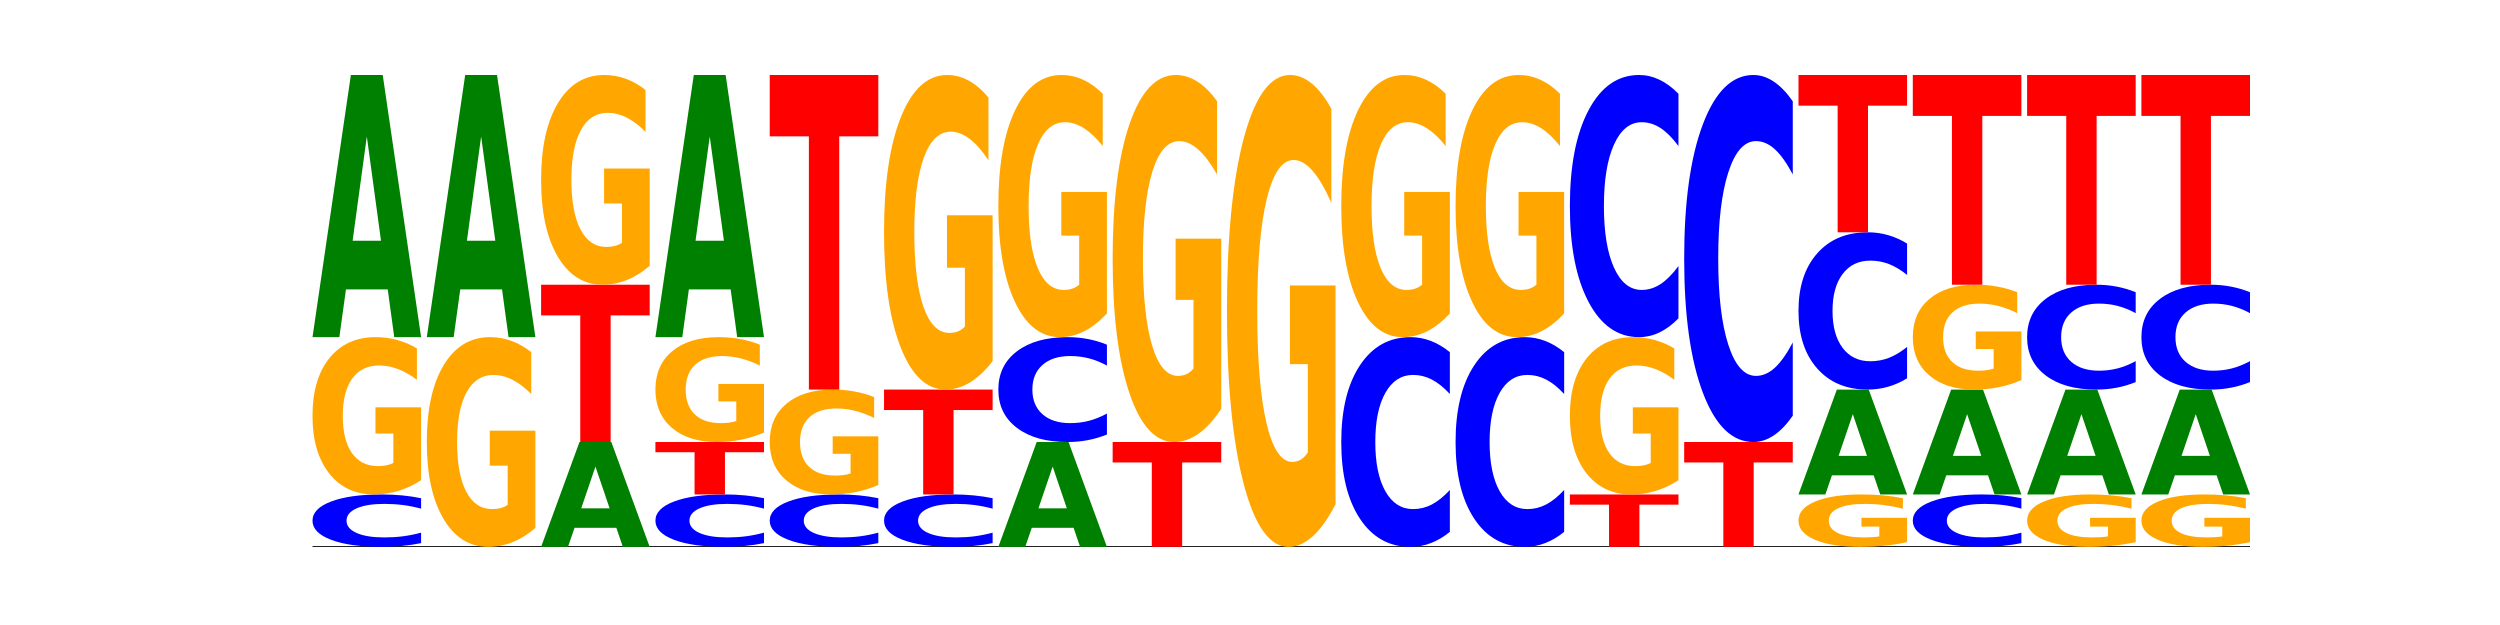 <?xml version="1.0" encoding="utf-8" standalone="no"?>
<!DOCTYPE svg PUBLIC "-//W3C//DTD SVG 1.1//EN"
  "http://www.w3.org/Graphics/SVG/1.1/DTD/svg11.dtd">
<!-- Created with matplotlib (https://matplotlib.org/) -->
<svg height="180pt" version="1.1" viewBox="0 0 720 180" width="720pt" xmlns="http://www.w3.org/2000/svg" xmlns:xlink="http://www.w3.org/1999/xlink">
 <defs>
  <style type="text/css">*{stroke-linecap:butt;stroke-linejoin:round;}</style>
 </defs>
 <g id="figure_1">
  <g id="patch_1">
   <path d="M 0 180 
L 720 180 
L 720 0 
L 0 0 
z
" style="fill:none;"/>
  </g>
  <g id="axes_1">
   <g id="line2d_1">
    <path clip-path="url(#p2d6f9b3be7)" d="M 90 157.5 
L 648 157.5 
" style="fill:none;stroke:#000000;stroke-linecap:square;stroke-width:0.5;"/>
   </g>
   <g id="patch_2">
    <path clip-path="url(#p2d6f9b3be7)" d="M 121.274 156.418 
Q 118.658 156.954 115.829 157.226 
Q 113.001 157.5 109.92 157.5 
Q 100.732 157.5 95.366 155.466 
Q 90 153.433 90 149.955 
Q 90 146.464 95.366 144.434 
Q 100.732 142.4 109.92 142.4 
Q 113.001 142.4 115.829 142.674 
Q 118.658 142.946 121.274 143.482 
L 121.274 146.492 
Q 118.635 145.781 116.074 145.451 
Q 113.513 145.12 110.684 145.12 
Q 105.61 145.12 102.702 146.408 
Q 99.802 147.693 99.802 149.955 
Q 99.802 152.207 102.702 153.495 
Q 105.61 154.78 110.684 154.78 
Q 113.513 154.78 116.074 154.449 
Q 118.635 154.116 121.274 153.405 
z
" style="fill:#0000ff;"/>
   </g>
   <g id="patch_3">
    <path clip-path="url(#p2d6f9b3be7)" d="M 121.274 138.301 
Q 118.12 140.351 114.728 141.38 
Q 111.336 142.4 107.719 142.4 
Q 99.546 142.4 94.773 136.299 
Q 90 130.198 90 119.764 
Q 90 109.209 94.857 103.154 
Q 99.722 97.1 108.181 97.1 
Q 111.441 97.1 114.427 97.923 
Q 117.419 98.738 120.069 100.347 
L 120.069 109.377 
Q 117.335 107.309 114.63 106.289 
Q 111.924 105.26 109.205 105.26 
Q 104.172 105.26 101.446 109.022 
Q 98.719 112.774 98.719 119.764 
Q 98.719 126.689 101.348 130.469 
Q 103.976 134.24 108.812 134.24 
Q 110.13 134.24 111.258 134.025 
Q 112.387 133.8 113.284 133.333 
L 113.284 124.855 
L 108.132 124.855 
L 108.132 117.303 
L 121.274 117.303 
z
" style="fill:#ffa600;"/>
   </g>
   <g id="patch_4">
    <path clip-path="url(#p2d6f9b3be7)" d="M 111.664 83.346 
L 99.636 83.346 
L 97.737 97.1 
L 90 97.1 
L 101.049 21.6 
L 110.225 21.6 
L 121.274 97.1 
L 113.544 97.1 
z
M 101.554 69.334 
L 109.726 69.334 
L 105.647 39.302 
z
" style="fill:#008000;"/>
   </g>
   <g id="patch_5">
    <path clip-path="url(#p2d6f9b3be7)" d="M 154.195 152.035 
Q 151.041 154.768 147.648 156.14 
Q 144.256 157.5 140.639 157.5 
Q 132.467 157.5 127.694 149.365 
Q 122.92 141.23 122.92 127.319 
Q 122.92 113.245 127.778 105.172 
Q 132.642 97.1 141.102 97.1 
Q 144.361 97.1 147.347 98.198 
Q 150.34 99.283 152.989 101.429 
L 152.989 113.47 
Q 150.256 110.712 147.55 109.352 
Q 144.845 107.98 142.125 107.98 
Q 137.093 107.98 134.366 112.995 
Q 131.64 117.999 131.64 127.319 
Q 131.64 136.552 134.268 141.592 
Q 136.896 146.62 141.733 146.62 
Q 143.05 146.62 144.179 146.333 
Q 145.307 146.034 146.204 145.41 
L 146.204 134.106 
L 141.053 134.106 
L 141.053 124.037 
L 154.195 124.037 
z
" style="fill:#ffa600;"/>
   </g>
   <g id="patch_6">
    <path clip-path="url(#p2d6f9b3be7)" d="M 144.584 83.346 
L 132.557 83.346 
L 130.657 97.1 
L 122.92 97.1 
L 133.97 21.6 
L 143.145 21.6 
L 154.195 97.1 
L 146.464 97.1 
z
M 134.475 69.334 
L 142.647 69.334 
L 138.567 39.302 
z
" style="fill:#008000;"/>
   </g>
   <g id="patch_7">
    <path clip-path="url(#p2d6f9b3be7)" d="M 177.504 151.999 
L 165.477 151.999 
L 163.578 157.5 
L 155.841 157.5 
L 166.89 127.3 
L 176.066 127.3 
L 187.115 157.5 
L 179.384 157.5 
z
M 167.395 146.393 
L 175.567 146.393 
L 171.487 134.381 
z
" style="fill:#008000;"/>
   </g>
   <g id="patch_8">
    <path clip-path="url(#p2d6f9b3be7)" d="M 155.841 82 
L 187.115 82 
L 187.115 90.835 
L 175.864 90.835 
L 175.864 127.3 
L 167.114 127.3 
L 167.114 90.835 
L 155.841 90.835 
z
" style="fill:#ff0000;"/>
   </g>
   <g id="patch_9">
    <path clip-path="url(#p2d6f9b3be7)" d="M 187.115 76.535 
Q 183.961 79.268 180.569 80.64 
Q 177.176 82 173.56 82 
Q 165.387 82 160.614 73.865 
Q 155.841 65.73 155.841 51.819 
Q 155.841 37.745 160.698 29.672 
Q 165.562 21.6 174.022 21.6 
Q 177.281 21.6 180.267 22.698 
Q 183.26 23.783 185.909 25.929 
L 185.909 37.97 
Q 183.176 35.212 180.47 33.852 
Q 177.765 32.48 175.045 32.48 
Q 170.013 32.48 167.286 37.495 
Q 164.56 42.499 164.56 51.819 
Q 164.56 61.052 167.188 66.092 
Q 169.817 71.12 174.653 71.12 
Q 175.971 71.12 177.099 70.833 
Q 178.228 70.534 179.125 69.91 
L 179.125 58.606 
L 173.973 58.606 
L 173.973 48.537 
L 187.115 48.537 
z
" style="fill:#ffa600;"/>
   </g>
   <g id="patch_10">
    <path clip-path="url(#p2d6f9b3be7)" d="M 220.035 156.418 
Q 217.419 156.954 214.591 157.226 
Q 211.762 157.5 208.681 157.5 
Q 199.493 157.5 194.127 155.466 
Q 188.761 153.433 188.761 149.955 
Q 188.761 146.464 194.127 144.434 
Q 199.493 142.4 208.681 142.4 
Q 211.762 142.4 214.591 142.674 
Q 217.419 142.946 220.035 143.482 
L 220.035 146.492 
Q 217.396 145.781 214.835 145.451 
Q 212.274 145.12 209.445 145.12 
Q 204.371 145.12 201.463 146.408 
Q 198.563 147.693 198.563 149.955 
Q 198.563 152.207 201.463 153.495 
Q 204.371 154.78 209.445 154.78 
Q 212.274 154.78 214.835 154.449 
Q 217.396 154.116 220.035 153.405 
z
" style="fill:#0000ff;"/>
   </g>
   <g id="patch_11">
    <path clip-path="url(#p2d6f9b3be7)" d="M 188.761 127.3 
L 220.035 127.3 
L 220.035 130.245 
L 208.784 130.245 
L 208.784 142.4 
L 200.034 142.4 
L 200.034 130.245 
L 188.761 130.245 
z
" style="fill:#ff0000;"/>
   </g>
   <g id="patch_12">
    <path clip-path="url(#p2d6f9b3be7)" d="M 220.035 124.568 
Q 216.881 125.934 213.489 126.62 
Q 210.097 127.3 206.48 127.3 
Q 198.307 127.3 193.534 123.233 
Q 188.761 119.165 188.761 112.209 
Q 188.761 105.172 193.618 101.136 
Q 198.483 97.1 206.943 97.1 
Q 210.202 97.1 213.188 97.649 
Q 216.18 98.192 218.83 99.265 
L 218.83 105.285 
Q 216.096 103.906 213.391 103.226 
Q 210.685 102.54 207.966 102.54 
Q 202.933 102.54 200.207 105.048 
Q 197.48 107.549 197.48 112.209 
Q 197.48 116.826 200.109 119.346 
Q 202.737 121.86 207.573 121.86 
Q 208.891 121.86 210.019 121.717 
Q 211.148 121.567 212.045 121.255 
L 212.045 115.603 
L 206.893 115.603 
L 206.893 110.569 
L 220.035 110.569 
z
" style="fill:#ffa600;"/>
   </g>
   <g id="patch_13">
    <path clip-path="url(#p2d6f9b3be7)" d="M 210.425 83.346 
L 198.397 83.346 
L 196.498 97.1 
L 188.761 97.1 
L 199.81 21.6 
L 208.986 21.6 
L 220.035 97.1 
L 212.305 97.1 
z
M 200.315 69.334 
L 208.487 69.334 
L 204.408 39.302 
z
" style="fill:#008000;"/>
   </g>
   <g id="patch_14">
    <path clip-path="url(#p2d6f9b3be7)" d="M 252.956 156.418 
Q 250.34 156.954 247.511 157.226 
Q 244.682 157.5 241.601 157.5 
Q 232.414 157.5 227.047 155.466 
Q 221.681 153.433 221.681 149.955 
Q 221.681 146.464 227.047 144.434 
Q 232.414 142.4 241.601 142.4 
Q 244.682 142.4 247.511 142.674 
Q 250.34 142.946 252.956 143.482 
L 252.956 146.492 
Q 250.316 145.781 247.755 145.451 
Q 245.194 145.12 242.366 145.12 
Q 237.291 145.12 234.383 146.408 
Q 231.484 147.693 231.484 149.955 
Q 231.484 152.207 234.383 153.495 
Q 237.291 154.78 242.366 154.78 
Q 245.194 154.78 247.755 154.449 
Q 250.316 154.116 252.956 153.405 
z
" style="fill:#0000ff;"/>
   </g>
   <g id="patch_15">
    <path clip-path="url(#p2d6f9b3be7)" d="M 252.956 139.668 
Q 249.802 141.034 246.409 141.72 
Q 243.017 142.4 239.4 142.4 
Q 231.228 142.4 226.455 138.333 
Q 221.681 134.265 221.681 127.309 
Q 221.681 120.272 226.539 116.236 
Q 231.403 112.2 239.863 112.2 
Q 243.122 112.2 246.108 112.749 
Q 249.101 113.292 251.75 114.365 
L 251.75 120.385 
Q 249.017 119.006 246.311 118.326 
Q 243.606 117.64 240.886 117.64 
Q 235.854 117.64 233.127 120.148 
Q 230.401 122.649 230.401 127.309 
Q 230.401 131.926 233.029 134.446 
Q 235.657 136.96 240.494 136.96 
Q 241.811 136.96 242.94 136.817 
Q 244.068 136.667 244.965 136.355 
L 244.965 130.703 
L 239.814 130.703 
L 239.814 125.669 
L 252.956 125.669 
z
" style="fill:#ffa600;"/>
   </g>
   <g id="patch_16">
    <path clip-path="url(#p2d6f9b3be7)" d="M 221.681 21.6 
L 252.956 21.6 
L 252.956 39.27 
L 241.704 39.27 
L 241.704 112.2 
L 232.955 112.2 
L 232.955 39.27 
L 221.681 39.27 
z
" style="fill:#ff0000;"/>
   </g>
   <g id="patch_17">
    <path clip-path="url(#p2d6f9b3be7)" d="M 285.876 156.418 
Q 283.26 156.954 280.431 157.226 
Q 277.602 157.5 274.522 157.5 
Q 265.334 157.5 259.968 155.466 
Q 254.602 153.433 254.602 149.955 
Q 254.602 146.464 259.968 144.434 
Q 265.334 142.4 274.522 142.4 
Q 277.602 142.4 280.431 142.674 
Q 283.26 142.946 285.876 143.482 
L 285.876 146.492 
Q 283.236 145.781 280.676 145.451 
Q 278.115 145.12 275.286 145.12 
Q 270.211 145.12 267.304 146.408 
Q 264.404 147.693 264.404 149.955 
Q 264.404 152.207 267.304 153.495 
Q 270.211 154.78 275.286 154.78 
Q 278.115 154.78 280.676 154.449 
Q 283.236 154.116 285.876 153.405 
z
" style="fill:#0000ff;"/>
   </g>
   <g id="patch_18">
    <path clip-path="url(#p2d6f9b3be7)" d="M 254.602 112.2 
L 285.876 112.2 
L 285.876 118.09 
L 274.625 118.09 
L 274.625 142.4 
L 265.875 142.4 
L 265.875 118.09 
L 254.602 118.09 
z
" style="fill:#ff0000;"/>
   </g>
   <g id="patch_19">
    <path clip-path="url(#p2d6f9b3be7)" d="M 285.876 104.003 
Q 282.722 108.101 279.33 110.16 
Q 275.937 112.2 272.321 112.2 
Q 264.148 112.2 259.375 99.998 
Q 254.602 87.795 254.602 66.928 
Q 254.602 45.817 259.459 33.709 
Q 264.323 21.6 272.783 21.6 
Q 276.042 21.6 279.028 23.247 
Q 282.021 24.875 284.671 28.094 
L 284.671 46.154 
Q 281.937 42.018 279.232 39.978 
Q 276.526 37.92 273.807 37.92 
Q 268.774 37.92 266.048 45.443 
Q 263.321 52.948 263.321 66.928 
Q 263.321 80.777 265.949 88.338 
Q 268.578 95.88 273.414 95.88 
Q 274.732 95.88 275.86 95.45 
Q 276.989 95.001 277.886 94.065 
L 277.886 77.109 
L 272.734 77.109 
L 272.734 62.006 
L 285.876 62.006 
z
" style="fill:#ffa600;"/>
   </g>
   <g id="patch_20">
    <path clip-path="url(#p2d6f9b3be7)" d="M 309.186 151.999 
L 297.158 151.999 
L 295.259 157.5 
L 287.522 157.5 
L 298.571 127.3 
L 307.747 127.3 
L 318.796 157.5 
L 311.066 157.5 
z
M 299.077 146.393 
L 307.248 146.393 
L 303.169 134.381 
z
" style="fill:#008000;"/>
   </g>
   <g id="patch_21">
    <path clip-path="url(#p2d6f9b3be7)" d="M 318.796 125.135 
Q 316.18 126.208 313.352 126.751 
Q 310.523 127.3 307.442 127.3 
Q 298.254 127.3 292.888 123.233 
Q 287.522 119.165 287.522 112.209 
Q 287.522 105.229 292.888 101.167 
Q 298.254 97.1 307.442 97.1 
Q 310.523 97.1 313.352 97.649 
Q 316.18 98.192 318.796 99.265 
L 318.796 105.285 
Q 316.157 103.862 313.596 103.201 
Q 311.035 102.54 308.206 102.54 
Q 303.132 102.54 300.224 105.116 
Q 297.324 107.687 297.324 112.209 
Q 297.324 116.713 300.224 119.29 
Q 303.132 121.86 308.206 121.86 
Q 311.035 121.86 313.596 121.199 
Q 316.157 120.531 318.796 119.109 
z
" style="fill:#0000ff;"/>
   </g>
   <g id="patch_22">
    <path clip-path="url(#p2d6f9b3be7)" d="M 318.796 90.269 
Q 315.642 93.684 312.25 95.4 
Q 308.858 97.1 305.241 97.1 
Q 297.068 97.1 292.295 86.931 
Q 287.522 76.763 287.522 59.373 
Q 287.522 41.781 292.379 31.691 
Q 297.244 21.6 305.704 21.6 
Q 308.963 21.6 311.949 22.972 
Q 314.941 24.329 317.591 27.012 
L 317.591 42.062 
Q 314.857 38.615 312.152 36.915 
Q 309.446 35.2 306.727 35.2 
Q 301.694 35.2 298.968 41.469 
Q 296.241 47.723 296.241 59.373 
Q 296.241 70.914 298.87 77.215 
Q 301.498 83.5 306.334 83.5 
Q 307.652 83.5 308.781 83.142 
Q 309.909 82.767 310.806 81.988 
L 310.806 67.858 
L 305.655 67.858 
L 305.655 55.272 
L 318.796 55.272 
z
" style="fill:#ffa600;"/>
   </g>
   <g id="patch_23">
    <path clip-path="url(#p2d6f9b3be7)" d="M 320.442 127.3 
L 351.717 127.3 
L 351.717 133.19 
L 340.465 133.19 
L 340.465 157.5 
L 331.716 157.5 
L 331.716 133.19 
L 320.442 133.19 
z
" style="fill:#ff0000;"/>
   </g>
   <g id="patch_24">
    <path clip-path="url(#p2d6f9b3be7)" d="M 351.717 117.737 
Q 348.563 122.518 345.17 124.92 
Q 341.778 127.3 338.161 127.3 
Q 329.989 127.3 325.216 113.064 
Q 320.442 98.828 320.442 74.483 
Q 320.442 49.854 325.3 35.727 
Q 330.164 21.6 338.624 21.6 
Q 341.883 21.6 344.869 23.521 
Q 347.862 25.421 350.511 29.177 
L 350.511 50.247 
Q 347.778 45.421 345.072 43.041 
Q 342.367 40.64 339.647 40.64 
Q 334.615 40.64 331.888 49.417 
Q 329.162 58.173 329.162 74.483 
Q 329.162 90.64 331.79 99.461 
Q 334.419 108.26 339.255 108.26 
Q 340.572 108.26 341.701 107.758 
Q 342.829 107.234 343.727 106.143 
L 343.727 86.361 
L 338.575 86.361 
L 338.575 68.74 
L 351.717 68.74 
z
" style="fill:#ffa600;"/>
   </g>
   <g id="patch_25">
    <path clip-path="url(#p2d6f9b3be7)" d="M 384.637 145.204 
Q 381.483 151.352 378.091 154.44 
Q 374.698 157.5 371.082 157.5 
Q 362.909 157.5 358.136 139.197 
Q 353.363 120.893 353.363 89.592 
Q 353.363 57.926 358.22 39.763 
Q 363.084 21.6 371.544 21.6 
Q 374.803 21.6 377.789 24.07 
Q 380.782 26.513 383.432 31.341 
L 383.432 58.431 
Q 380.698 52.227 377.993 49.167 
Q 375.287 46.079 372.568 46.079 
Q 367.535 46.079 364.809 57.365 
Q 362.082 68.622 362.082 89.592 
Q 362.082 110.366 364.71 121.707 
Q 367.339 133.021 372.175 133.021 
Q 373.493 133.021 374.621 132.375 
Q 375.75 131.701 376.647 130.298 
L 376.647 104.864 
L 371.495 104.864 
L 371.495 82.209 
L 384.637 82.209 
z
" style="fill:#ffa600;"/>
   </g>
   <g id="patch_26">
    <path clip-path="url(#p2d6f9b3be7)" d="M 417.558 153.171 
Q 414.941 155.317 412.113 156.402 
Q 409.284 157.5 406.203 157.5 
Q 397.015 157.5 391.649 149.365 
Q 386.283 141.23 386.283 127.319 
Q 386.283 113.357 391.649 105.235 
Q 397.015 97.1 406.203 97.1 
Q 409.284 97.1 412.113 98.198 
Q 414.941 99.283 417.558 101.429 
L 417.558 113.47 
Q 414.918 110.625 412.357 109.302 
Q 409.796 107.98 406.967 107.98 
Q 401.893 107.98 398.985 113.133 
Q 396.085 118.273 396.085 127.319 
Q 396.085 136.327 398.985 141.48 
Q 401.893 146.62 406.967 146.62 
Q 409.796 146.62 412.357 145.298 
Q 414.918 143.963 417.558 141.118 
z
" style="fill:#0000ff;"/>
   </g>
   <g id="patch_27">
    <path clip-path="url(#p2d6f9b3be7)" d="M 417.558 90.269 
Q 414.403 93.684 411.011 95.4 
Q 407.619 97.1 404.002 97.1 
Q 395.829 97.1 391.056 86.931 
Q 386.283 76.763 386.283 59.373 
Q 386.283 41.781 391.14 31.691 
Q 396.005 21.6 404.465 21.6 
Q 407.724 21.6 410.71 22.972 
Q 413.703 24.329 416.352 27.012 
L 416.352 42.062 
Q 413.618 38.615 410.913 36.915 
Q 408.207 35.2 405.488 35.2 
Q 400.455 35.2 397.729 41.469 
Q 395.002 47.723 395.002 59.373 
Q 395.002 70.914 397.631 77.215 
Q 400.259 83.5 405.095 83.5 
Q 406.413 83.5 407.542 83.142 
Q 408.67 82.767 409.567 81.988 
L 409.567 67.858 
L 404.416 67.858 
L 404.416 55.272 
L 417.558 55.272 
z
" style="fill:#ffa600;"/>
   </g>
   <g id="patch_28">
    <path clip-path="url(#p2d6f9b3be7)" d="M 450.478 153.171 
Q 447.862 155.317 445.033 156.402 
Q 442.204 157.5 439.123 157.5 
Q 429.936 157.5 424.57 149.365 
Q 419.204 141.23 419.204 127.319 
Q 419.204 113.357 424.57 105.235 
Q 429.936 97.1 439.123 97.1 
Q 442.204 97.1 445.033 98.198 
Q 447.862 99.283 450.478 101.429 
L 450.478 113.47 
Q 447.838 110.625 445.277 109.302 
Q 442.716 107.98 439.888 107.98 
Q 434.813 107.98 431.906 113.133 
Q 429.006 118.273 429.006 127.319 
Q 429.006 136.327 431.906 141.48 
Q 434.813 146.62 439.888 146.62 
Q 442.716 146.62 445.277 145.298 
Q 447.838 143.963 450.478 141.118 
z
" style="fill:#0000ff;"/>
   </g>
   <g id="patch_29">
    <path clip-path="url(#p2d6f9b3be7)" d="M 450.478 90.269 
Q 447.324 93.684 443.931 95.4 
Q 440.539 97.1 436.922 97.1 
Q 428.75 97.1 423.977 86.931 
Q 419.204 76.763 419.204 59.373 
Q 419.204 41.781 424.061 31.691 
Q 428.925 21.6 437.385 21.6 
Q 440.644 21.6 443.63 22.972 
Q 446.623 24.329 449.272 27.012 
L 449.272 42.062 
Q 446.539 38.615 443.833 36.915 
Q 441.128 35.2 438.408 35.2 
Q 433.376 35.2 430.649 41.469 
Q 427.923 47.723 427.923 59.373 
Q 427.923 70.914 430.551 77.215 
Q 433.18 83.5 438.016 83.5 
Q 439.334 83.5 440.462 83.142 
Q 441.59 82.767 442.488 81.988 
L 442.488 67.858 
L 437.336 67.858 
L 437.336 55.272 
L 450.478 55.272 
z
" style="fill:#ffa600;"/>
   </g>
   <g id="patch_30">
    <path clip-path="url(#p2d6f9b3be7)" d="M 452.124 142.4 
L 483.398 142.4 
L 483.398 145.345 
L 472.147 145.345 
L 472.147 157.5 
L 463.397 157.5 
L 463.397 145.345 
L 452.124 145.345 
z
" style="fill:#ff0000;"/>
   </g>
   <g id="patch_31">
    <path clip-path="url(#p2d6f9b3be7)" d="M 483.398 138.301 
Q 480.244 140.351 476.852 141.38 
Q 473.459 142.4 469.843 142.4 
Q 461.67 142.4 456.897 136.299 
Q 452.124 130.198 452.124 119.764 
Q 452.124 109.209 456.981 103.154 
Q 461.845 97.1 470.305 97.1 
Q 473.565 97.1 476.55 97.923 
Q 479.543 98.738 482.193 100.347 
L 482.193 109.377 
Q 479.459 107.309 476.754 106.289 
Q 474.048 105.26 471.329 105.26 
Q 466.296 105.26 463.57 109.022 
Q 460.843 112.774 460.843 119.764 
Q 460.843 126.689 463.472 130.469 
Q 466.1 134.24 470.936 134.24 
Q 472.254 134.24 473.382 134.025 
Q 474.511 133.8 475.408 133.333 
L 475.408 124.855 
L 470.256 124.855 
L 470.256 117.303 
L 483.398 117.303 
z
" style="fill:#ffa600;"/>
   </g>
   <g id="patch_32">
    <path clip-path="url(#p2d6f9b3be7)" d="M 483.398 91.688 
Q 480.782 94.371 477.953 95.728 
Q 475.125 97.1 472.044 97.1 
Q 462.856 97.1 457.49 86.931 
Q 452.124 76.763 452.124 59.373 
Q 452.124 41.922 457.49 31.769 
Q 462.856 21.6 472.044 21.6 
Q 475.125 21.6 477.953 22.972 
Q 480.782 24.329 483.398 27.012 
L 483.398 42.062 
Q 480.759 38.506 478.198 36.853 
Q 475.637 35.2 472.808 35.2 
Q 467.733 35.2 464.826 41.641 
Q 461.926 48.066 461.926 59.373 
Q 461.926 70.634 464.826 77.075 
Q 467.733 83.5 472.808 83.5 
Q 475.637 83.5 478.198 81.847 
Q 480.759 80.178 483.398 76.623 
z
" style="fill:#0000ff;"/>
   </g>
   <g id="patch_33">
    <path clip-path="url(#p2d6f9b3be7)" d="M 485.044 127.3 
L 516.319 127.3 
L 516.319 133.19 
L 505.067 133.19 
L 505.067 157.5 
L 496.318 157.5 
L 496.318 133.19 
L 485.044 133.19 
z
" style="fill:#ff0000;"/>
   </g>
   <g id="patch_34">
    <path clip-path="url(#p2d6f9b3be7)" d="M 516.319 119.723 
Q 513.703 123.479 510.874 125.379 
Q 508.045 127.3 504.964 127.3 
Q 495.776 127.3 490.41 113.064 
Q 485.044 98.828 485.044 74.483 
Q 485.044 50.05 490.41 35.836 
Q 495.776 21.6 504.964 21.6 
Q 508.045 21.6 510.874 23.521 
Q 513.703 25.421 516.319 29.177 
L 516.319 50.247 
Q 513.679 45.268 511.118 42.954 
Q 508.557 40.64 505.728 40.64 
Q 500.654 40.64 497.746 49.657 
Q 494.847 58.653 494.847 74.483 
Q 494.847 90.247 497.746 99.265 
Q 500.654 108.26 505.728 108.26 
Q 508.557 108.26 511.118 105.946 
Q 513.679 103.61 516.319 98.632 
z
" style="fill:#0000ff;"/>
   </g>
   <g id="patch_35">
    <path clip-path="url(#p2d6f9b3be7)" d="M 549.239 156.134 
Q 546.085 156.817 542.692 157.16 
Q 539.3 157.5 535.683 157.5 
Q 527.511 157.5 522.738 155.466 
Q 517.965 153.433 517.965 149.955 
Q 517.965 146.436 522.822 144.418 
Q 527.686 142.4 536.146 142.4 
Q 539.405 142.4 542.391 142.674 
Q 545.384 142.946 548.033 143.482 
L 548.033 146.492 
Q 545.3 145.803 542.594 145.463 
Q 539.889 145.12 537.169 145.12 
Q 532.137 145.12 529.41 146.374 
Q 526.684 147.625 526.684 149.955 
Q 526.684 152.263 529.312 153.523 
Q 531.941 154.78 536.777 154.78 
Q 538.095 154.78 539.223 154.708 
Q 540.351 154.633 541.249 154.478 
L 541.249 151.652 
L 536.097 151.652 
L 536.097 149.134 
L 549.239 149.134 
z
" style="fill:#ffa600;"/>
   </g>
   <g id="patch_36">
    <path clip-path="url(#p2d6f9b3be7)" d="M 539.628 136.899 
L 527.601 136.899 
L 525.702 142.4 
L 517.965 142.4 
L 529.014 112.2 
L 538.19 112.2 
L 549.239 142.4 
L 541.508 142.4 
z
M 529.519 131.293 
L 537.691 131.293 
L 533.611 119.281 
z
" style="fill:#008000;"/>
   </g>
   <g id="patch_37">
    <path clip-path="url(#p2d6f9b3be7)" d="M 549.239 108.953 
Q 546.623 110.562 543.794 111.377 
Q 540.965 112.2 537.884 112.2 
Q 528.697 112.2 523.331 106.099 
Q 517.965 99.998 517.965 89.564 
Q 517.965 79.093 523.331 73.001 
Q 528.697 66.9 537.884 66.9 
Q 540.965 66.9 543.794 67.723 
Q 546.623 68.538 549.239 70.147 
L 549.239 79.177 
Q 546.599 77.044 544.038 76.052 
Q 541.477 75.06 538.649 75.06 
Q 533.574 75.06 530.667 78.924 
Q 527.767 82.78 527.767 89.564 
Q 527.767 96.32 530.667 100.185 
Q 533.574 104.04 538.649 104.04 
Q 541.477 104.04 544.038 103.048 
Q 546.599 102.047 549.239 99.914 
z
" style="fill:#0000ff;"/>
   </g>
   <g id="patch_38">
    <path clip-path="url(#p2d6f9b3be7)" d="M 517.965 21.6 
L 549.239 21.6 
L 549.239 30.435 
L 537.987 30.435 
L 537.987 66.9 
L 529.238 66.9 
L 529.238 30.435 
L 517.965 30.435 
z
" style="fill:#ff0000;"/>
   </g>
   <g id="patch_39">
    <path clip-path="url(#p2d6f9b3be7)" d="M 582.159 156.418 
Q 579.543 156.954 576.714 157.226 
Q 573.886 157.5 570.805 157.5 
Q 561.617 157.5 556.251 155.466 
Q 550.885 153.433 550.885 149.955 
Q 550.885 146.464 556.251 144.434 
Q 561.617 142.4 570.805 142.4 
Q 573.886 142.4 576.714 142.674 
Q 579.543 142.946 582.159 143.482 
L 582.159 146.492 
Q 579.52 145.781 576.959 145.451 
Q 574.398 145.12 571.569 145.12 
Q 566.495 145.12 563.587 146.408 
Q 560.687 147.693 560.687 149.955 
Q 560.687 152.207 563.587 153.495 
Q 566.495 154.78 571.569 154.78 
Q 574.398 154.78 576.959 154.449 
Q 579.52 154.116 582.159 153.405 
z
" style="fill:#0000ff;"/>
   </g>
   <g id="patch_40">
    <path clip-path="url(#p2d6f9b3be7)" d="M 572.549 136.899 
L 560.521 136.899 
L 558.622 142.4 
L 550.885 142.4 
L 561.934 112.2 
L 571.11 112.2 
L 582.159 142.4 
L 574.429 142.4 
z
M 562.439 131.293 
L 570.611 131.293 
L 566.532 119.281 
z
" style="fill:#008000;"/>
   </g>
   <g id="patch_41">
    <path clip-path="url(#p2d6f9b3be7)" d="M 582.159 109.468 
Q 579.005 110.834 575.613 111.52 
Q 572.22 112.2 568.604 112.2 
Q 560.431 112.2 555.658 108.133 
Q 550.885 104.065 550.885 97.109 
Q 550.885 90.072 555.742 86.036 
Q 560.606 82 569.066 82 
Q 572.326 82 575.311 82.549 
Q 578.304 83.092 580.954 84.165 
L 580.954 90.185 
Q 578.22 88.806 575.515 88.126 
Q 572.809 87.44 570.09 87.44 
Q 565.057 87.44 562.331 89.948 
Q 559.604 92.449 559.604 97.109 
Q 559.604 101.726 562.233 104.246 
Q 564.861 106.76 569.697 106.76 
Q 571.015 106.76 572.143 106.617 
Q 573.272 106.467 574.169 106.155 
L 574.169 100.503 
L 569.017 100.503 
L 569.017 95.469 
L 582.159 95.469 
z
" style="fill:#ffa600;"/>
   </g>
   <g id="patch_42">
    <path clip-path="url(#p2d6f9b3be7)" d="M 550.885 21.6 
L 582.159 21.6 
L 582.159 33.38 
L 570.908 33.38 
L 570.908 82 
L 562.158 82 
L 562.158 33.38 
L 550.885 33.38 
z
" style="fill:#ff0000;"/>
   </g>
   <g id="patch_43">
    <path clip-path="url(#p2d6f9b3be7)" d="M 615.08 156.134 
Q 611.926 156.817 608.533 157.16 
Q 605.141 157.5 601.524 157.5 
Q 593.352 157.5 588.578 155.466 
Q 583.805 153.433 583.805 149.955 
Q 583.805 146.436 588.663 144.418 
Q 593.527 142.4 601.987 142.4 
Q 605.246 142.4 608.232 142.674 
Q 611.225 142.946 613.874 143.482 
L 613.874 146.492 
Q 611.141 145.803 608.435 145.463 
Q 605.73 145.12 603.01 145.12 
Q 597.978 145.12 595.251 146.374 
Q 592.525 147.625 592.525 149.955 
Q 592.525 152.263 595.153 153.523 
Q 597.781 154.78 602.618 154.78 
Q 603.935 154.78 605.064 154.708 
Q 606.192 154.633 607.089 154.478 
L 607.089 151.652 
L 601.938 151.652 
L 601.938 149.134 
L 615.08 149.134 
z
" style="fill:#ffa600;"/>
   </g>
   <g id="patch_44">
    <path clip-path="url(#p2d6f9b3be7)" d="M 605.469 136.899 
L 593.441 136.899 
L 591.542 142.4 
L 583.805 142.4 
L 594.855 112.2 
L 604.03 112.2 
L 615.08 142.4 
L 607.349 142.4 
z
M 595.36 131.293 
L 603.532 131.293 
L 599.452 119.281 
z
" style="fill:#008000;"/>
   </g>
   <g id="patch_45">
    <path clip-path="url(#p2d6f9b3be7)" d="M 615.08 110.035 
Q 612.464 111.108 609.635 111.651 
Q 606.806 112.2 603.725 112.2 
Q 594.537 112.2 589.171 108.133 
Q 583.805 104.065 583.805 97.109 
Q 583.805 90.129 589.171 86.067 
Q 594.537 82 603.725 82 
Q 606.806 82 609.635 82.549 
Q 612.464 83.092 615.08 84.165 
L 615.08 90.185 
Q 612.44 88.762 609.879 88.101 
Q 607.318 87.44 604.489 87.44 
Q 599.415 87.44 596.507 90.016 
Q 593.608 92.587 593.608 97.109 
Q 593.608 101.613 596.507 104.19 
Q 599.415 106.76 604.489 106.76 
Q 607.318 106.76 609.879 106.099 
Q 612.44 105.431 615.08 104.009 
z
" style="fill:#0000ff;"/>
   </g>
   <g id="patch_46">
    <path clip-path="url(#p2d6f9b3be7)" d="M 583.805 21.6 
L 615.08 21.6 
L 615.08 33.38 
L 603.828 33.38 
L 603.828 82 
L 595.079 82 
L 595.079 33.38 
L 583.805 33.38 
z
" style="fill:#ff0000;"/>
   </g>
   <g id="patch_47">
    <path clip-path="url(#p2d6f9b3be7)" d="M 648 156.134 
Q 644.846 156.817 641.454 157.16 
Q 638.061 157.5 634.445 157.5 
Q 626.272 157.5 621.499 155.466 
Q 616.726 153.433 616.726 149.955 
Q 616.726 146.436 621.583 144.418 
Q 626.447 142.4 634.907 142.4 
Q 638.166 142.4 641.152 142.674 
Q 644.145 142.946 646.794 143.482 
L 646.794 146.492 
Q 644.061 145.803 641.355 145.463 
Q 638.65 145.12 635.93 145.12 
Q 630.898 145.12 628.171 146.374 
Q 625.445 147.625 625.445 149.955 
Q 625.445 152.263 628.073 153.523 
Q 630.702 154.78 635.538 154.78 
Q 636.856 154.78 637.984 154.708 
Q 639.113 154.633 640.01 154.478 
L 640.01 151.652 
L 634.858 151.652 
L 634.858 149.134 
L 648 149.134 
z
" style="fill:#ffa600;"/>
   </g>
   <g id="patch_48">
    <path clip-path="url(#p2d6f9b3be7)" d="M 638.389 136.899 
L 626.362 136.899 
L 624.463 142.4 
L 616.726 142.4 
L 627.775 112.2 
L 636.951 112.2 
L 648 142.4 
L 640.269 142.4 
z
M 628.28 131.293 
L 636.452 131.293 
L 632.372 119.281 
z
" style="fill:#008000;"/>
   </g>
   <g id="patch_49">
    <path clip-path="url(#p2d6f9b3be7)" d="M 648 110.035 
Q 645.384 111.108 642.555 111.651 
Q 639.726 112.2 636.645 112.2 
Q 627.458 112.2 622.092 108.133 
Q 616.726 104.065 616.726 97.109 
Q 616.726 90.129 622.092 86.067 
Q 627.458 82 636.645 82 
Q 639.726 82 642.555 82.549 
Q 645.384 83.092 648 84.165 
L 648 90.185 
Q 645.36 88.762 642.799 88.101 
Q 640.239 87.44 637.41 87.44 
Q 632.335 87.44 629.428 90.016 
Q 626.528 92.587 626.528 97.109 
Q 626.528 101.613 629.428 104.19 
Q 632.335 106.76 637.41 106.76 
Q 640.239 106.76 642.799 106.099 
Q 645.36 105.431 648 104.009 
z
" style="fill:#0000ff;"/>
   </g>
   <g id="patch_50">
    <path clip-path="url(#p2d6f9b3be7)" d="M 616.726 21.6 
L 648 21.6 
L 648 33.38 
L 636.749 33.38 
L 636.749 82 
L 627.999 82 
L 627.999 33.38 
L 616.726 33.38 
z
" style="fill:#ff0000;"/>
   </g>
  </g>
 </g>
 <defs>
  <clipPath id="p2d6f9b3be7">
   <rect height="135.9" width="558" x="90" y="21.6"/>
  </clipPath>
 </defs>
</svg>
